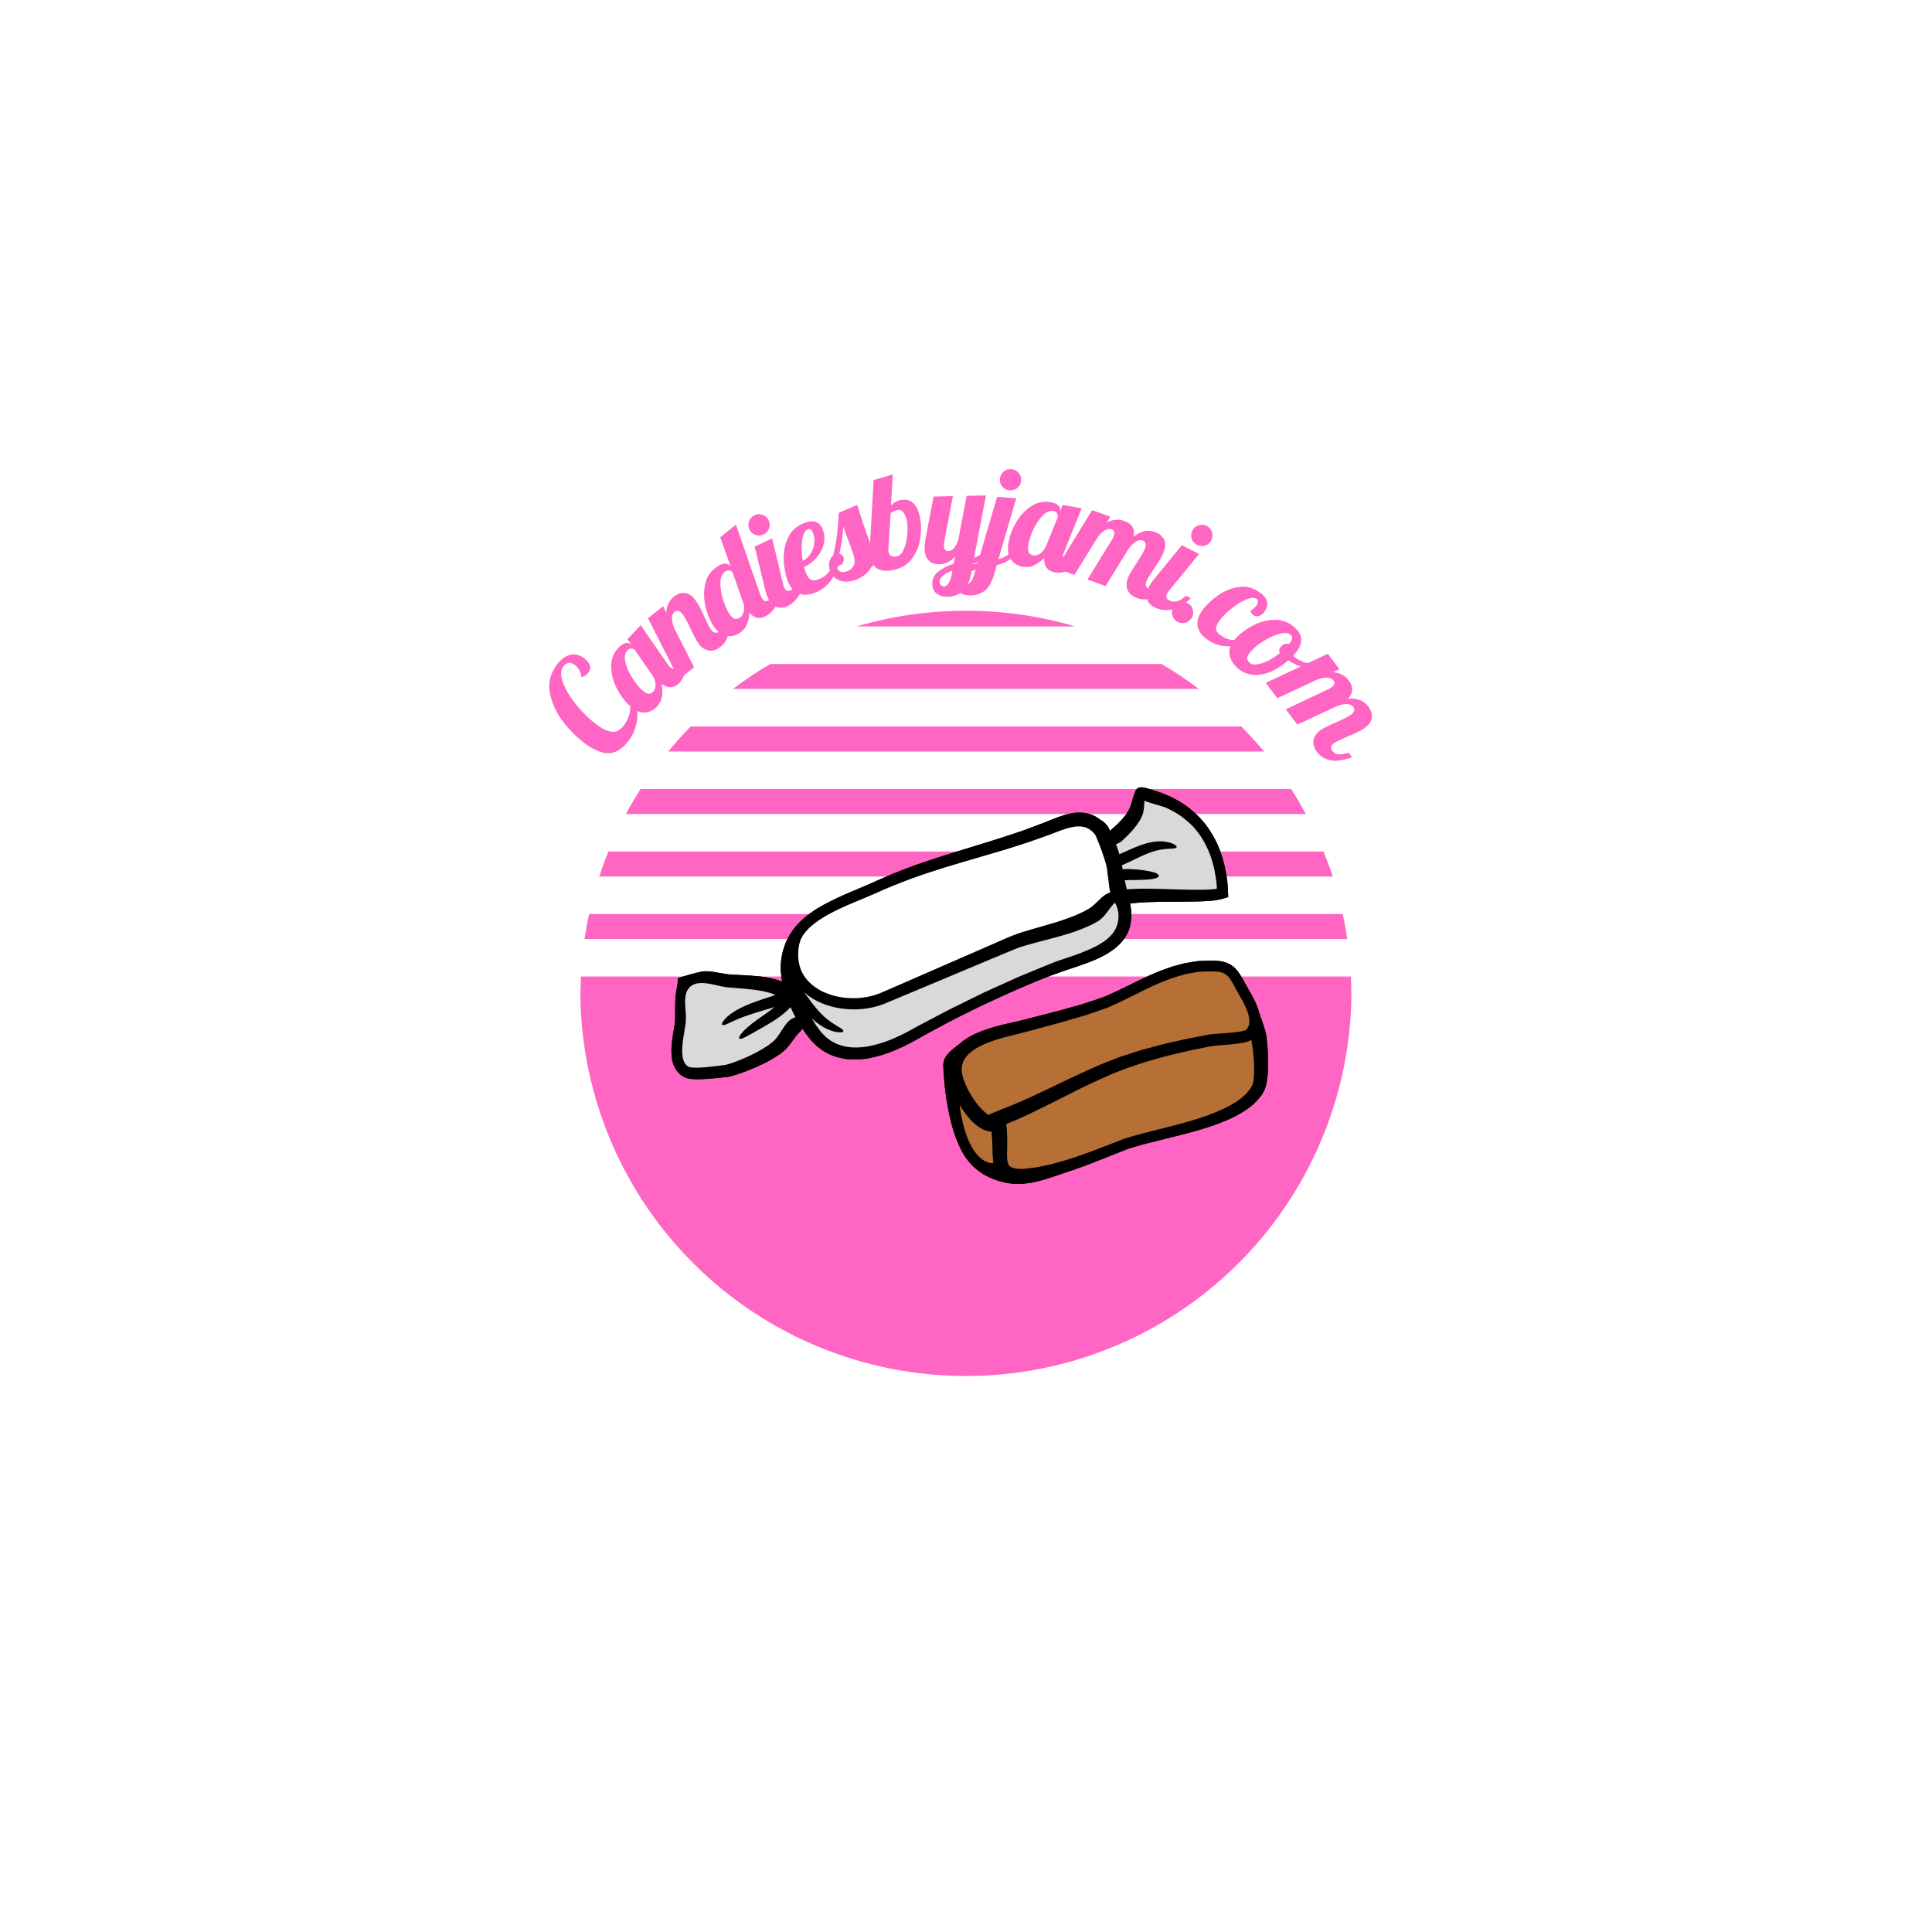 <?xml version="1.0" encoding="UTF-8"?>
<svg width="375pt" height="375pt" version="1.2" viewBox="0 0 375 375" xmlns="http://www.w3.org/2000/svg" xmlns:xlink="http://www.w3.org/1999/xlink">
 <defs>
  <symbol id="glyph0-1" overflow="visible">
   <path d="m3.922-4.797c-1.137 1.594-2.371 2.481-3.703 2.656-1.332 0.18-2.93-0.398-4.797-1.734-1.477-1.051-2.894-2.43-4.25-4.141-1.363-1.719-2.258-3.566-2.688-5.547-0.438-1.977-0.047-3.82 1.172-5.531 0.75-1.062 1.59-1.75 2.516-2.062 0.93-0.312 1.875-0.129 2.844 0.547 0.605 0.438 0.996 0.898 1.172 1.375 0.168 0.48 0.07 0.977-0.297 1.484-0.352 0.512-0.82 0.789-1.406 0.828 0.062-0.352-0.023-0.758-0.266-1.219-0.25-0.469-0.582-0.848-1-1.141-0.375-0.27-0.754-0.391-1.141-0.359-0.383 0.031-0.738 0.273-1.062 0.719-0.531 0.75-0.523 1.828 0.016 3.234 0.543 1.406 1.445 2.871 2.703 4.391 1.262 1.523 2.609 2.793 4.047 3.812 1.074 0.773 2.023 1.18 2.844 1.219 0.832 0.031 1.594-0.438 2.281-1.406 0.594-0.832 0.953-1.727 1.078-2.688 0.133-0.969 0.039-1.953-0.281-2.953l0.562-0.328c0.645 0.98 1.02 2.027 1.125 3.141 0.102 1.117 0.008 2.172-0.281 3.172-0.293 0.992-0.688 1.836-1.188 2.531z"/>
  </symbol>
  <symbol id="glyph1-1" overflow="visible">
   <path d="m2.25-2.156c-0.68 0.719-1.484 1.09-2.422 1.109-0.945 0.012-1.941-0.477-2.984-1.469-0.938-0.883-1.738-2-2.406-3.344-0.676-1.344-1.02-2.719-1.031-4.125-0.02-1.406 0.453-2.617 1.422-3.641 0.492-0.508 0.945-0.812 1.359-0.906 0.406-0.094 0.762 0 1.062 0.281l0.125 0.125-0.812-1.156 2.578-2.719 5.141 7.438c0.133 0.23 0.305 0.449 0.516 0.656 0.551 0.512 1.07 0.508 1.562-0.016 0.332-0.352 0.453-0.812 0.359-1.375-0.086-0.57-0.32-1.188-0.703-1.844l0.75-0.797c0.914 1.762 1.289 3.215 1.125 4.359-0.168 1.148-0.574 2.062-1.219 2.75-0.5 0.531-1.055 0.82-1.656 0.859-0.594 0.043-1.203-0.172-1.828-0.641 0.164 0.844 0.195 1.648 0.094 2.406-0.105 0.75-0.449 1.434-1.031 2.047zm-0.656-2.969c0.289-0.312 0.43-0.758 0.422-1.344 0-0.594-0.203-1.191-0.609-1.797l-3.422-4.938c-0.164-0.156-0.379-0.242-0.641-0.266-0.27-0.02-0.531 0.102-0.781 0.359-0.477 0.512-0.613 1.246-0.406 2.203 0.199 0.949 0.605 1.93 1.219 2.938 0.617 1.012 1.234 1.812 1.859 2.406s1.109 0.887 1.453 0.875c0.352-0.02 0.656-0.164 0.906-0.438z"/>
  </symbol>
  <symbol id="glyph2-1" overflow="visible">
   <path d="m7.391-5.781c-0.824 0.668-1.605 0.938-2.344 0.812-0.742-0.125-1.371-0.508-1.891-1.156-0.23-0.289-0.453-0.641-0.672-1.047-0.219-0.414-0.43-0.82-0.625-1.219-0.199-0.395-0.32-0.648-0.359-0.766-0.273-0.562-0.547-1.109-0.828-1.641-0.273-0.531-0.523-0.938-0.75-1.219-0.562-0.688-1.086-0.832-1.578-0.438-0.352 0.281-0.52 0.703-0.5 1.266 0.012 0.555 0.156 1.172 0.438 1.859l3.859 7.594-2.906 2.359-6.031-11.844 2.922-2.359 0.625 1.25c0.062-1.32 0.543-2.344 1.438-3.062 0.699-0.562 1.402-0.812 2.109-0.75 0.707 0.055 1.367 0.461 1.984 1.219 0.32 0.398 0.629 0.875 0.922 1.438 0.289 0.555 0.625 1.246 1 2.078 0.227 0.492 0.457 0.977 0.688 1.453 0.238 0.469 0.453 0.82 0.641 1.047 0.219 0.273 0.445 0.434 0.688 0.484 0.238 0.055 0.508-0.047 0.812-0.297 0.395-0.312 0.598-0.711 0.609-1.203 0.008-0.488-0.109-1.141-0.359-1.953l0.859-0.688c0.695 1.887 0.922 3.352 0.672 4.391-0.25 1.031-0.727 1.828-1.422 2.391z"/>
  </symbol>
  <symbol id="glyph3-1" overflow="visible">
   <path d="m2.75-1.484c-0.844 0.523-1.727 0.664-2.641 0.422-0.914-0.25-1.75-0.988-2.5-2.219-0.656-1.094-1.129-2.375-1.422-3.844-0.289-1.477-0.254-2.894 0.109-4.25 0.355-1.352 1.133-2.394 2.328-3.125 0.605-0.375 1.117-0.547 1.531-0.516 0.426 0.023 0.75 0.203 0.969 0.547l0.047 0.078-2.031-5.766 3.031-2.438 4.719 13.562c0.082 0.25 0.203 0.5 0.359 0.75 0.176 0.293 0.367 0.465 0.578 0.516 0.219 0.043 0.492-0.035 0.828-0.234 0.406-0.25 0.648-0.645 0.734-1.188 0.094-0.551 0.051-1.176-0.125-1.875l0.922-0.562c0.707 3.211 0.023 5.438-2.047 6.688-0.605 0.375-1.199 0.516-1.781 0.422-0.574-0.094-1.094-0.426-1.562-1-0.023 0.812-0.188 1.578-0.5 2.297s-0.828 1.297-1.547 1.734zm0.141-3.031c0.363-0.207 0.625-0.582 0.781-1.125 0.156-0.551 0.129-1.16-0.078-1.828l-0.062-0.109-2-5.766c-0.449-0.426-0.906-0.492-1.375-0.203-0.602 0.355-0.93 1.023-0.984 2-0.051 0.969 0.086 2.023 0.406 3.156 0.312 1.137 0.691 2.074 1.141 2.812 0.445 0.742 0.844 1.152 1.188 1.234 0.344 0.086 0.672 0.027 0.984-0.172z"/>
  </symbol>
  <symbol id="glyph4-1" overflow="visible">
   <path d="m-2.281-14.875c-0.52 0.25-1.047 0.281-1.578 0.094s-0.922-0.535-1.172-1.047c-0.25-0.52-0.281-1.047-0.094-1.578 0.188-0.539 0.543-0.938 1.062-1.188 0.512-0.25 1.039-0.273 1.578-0.078 0.543 0.188 0.938 0.543 1.188 1.062 0.25 0.512 0.277 1.031 0.078 1.562-0.195 0.531-0.551 0.922-1.062 1.172zm4.672 13.906c-0.75 0.355-1.469 0.414-2.156 0.172-0.688-0.25-1.254-0.844-1.703-1.781-0.188-0.383-0.363-0.926-0.531-1.625l-2.016-8.297 3.391-1.609 2.109 8.797c0.051 0.273 0.141 0.539 0.266 0.797 0.145 0.312 0.328 0.5 0.547 0.562s0.5 0.012 0.844-0.156c0.457-0.219 0.785-0.613 0.984-1.188 0.207-0.57 0.254-1.203 0.141-1.891l0.984-0.484c0.227 1.98 0.031 3.484-0.594 4.516-0.617 1.031-1.371 1.762-2.266 2.188z"/>
  </symbol>
  <symbol id="glyph5-1" overflow="visible">
   <path d="m3.547-1.172c-1.199 0.449-2.258 0.492-3.172 0.125-0.906-0.363-1.609-1.211-2.109-2.547-0.426-1.113-0.672-2.426-0.734-3.938-0.07-1.52 0.199-2.957 0.812-4.312 0.617-1.352 1.688-2.32 3.219-2.906 1.781-0.676 2.969-0.234 3.562 1.328 0.344 0.906 0.395 1.84 0.156 2.797-0.23 0.949-0.688 1.82-1.375 2.609-0.68 0.793-1.492 1.406-2.438 1.844 0.156 0.5 0.258 0.828 0.312 0.984 0.301 0.793 0.645 1.277 1.031 1.453 0.383 0.18 0.883 0.152 1.5-0.078 0.875-0.332 1.547-0.816 2.016-1.453 0.477-0.633 0.93-1.508 1.359-2.625l0.828-0.328c-0.656 3.688-2.312 6.039-4.969 7.047zm-2.328-6.234c0.594-0.258 1.082-0.688 1.469-1.281 0.395-0.602 0.648-1.266 0.766-1.984 0.113-0.727 0.039-1.426-0.219-2.094-0.25-0.664-0.586-0.922-1-0.766-0.586 0.219-0.965 0.949-1.141 2.188-0.168 1.242-0.125 2.555 0.125 3.938z"/>
  </symbol>
  <symbol id="glyph6-1" overflow="visible">
   <path d="m2.906-0.609c-0.805 0.211-1.527 0.234-2.172 0.078-0.637-0.164-1.148-0.457-1.547-0.875-0.395-0.426-0.664-0.906-0.812-1.438-0.145-0.551-0.145-1.062 0-1.531 0.148-0.477 0.383-0.867 0.703-1.172 0.344-1.344 0.594-2.676 0.75-4 0.156-1.32 0.27-2.738 0.344-4.25l3.562-1.531c0.656 2.125 1.422 4.414 2.297 6.859 0.352 0.98 0.594 1.699 0.719 2.156 0.102 0.375 0.156 0.699 0.156 0.969 0.664-0.664 1.156-1.25 1.469-1.75l1.062-0.281c-0.75 1.531-1.75 2.93-3 4.188-0.344 0.648-0.84 1.188-1.484 1.625-0.648 0.438-1.328 0.758-2.047 0.953zm-1.359-1.766c0.625-0.176 1.094-0.504 1.406-0.984 0.32-0.477 0.375-1.125 0.156-1.938-0.137-0.508-0.371-1.207-0.703-2.094-0.688-1.852-1.148-3.102-1.375-3.75-0.031 1.438-0.281 3.203-0.75 5.297 0.445 0.105 0.719 0.344 0.812 0.719 0.094 0.324 0.066 0.641-0.078 0.953-0.148 0.305-0.375 0.496-0.688 0.578-0.352 0.094-0.609 0.047-0.766-0.141 0.168 0.605 0.406 1.016 0.719 1.234s0.734 0.262 1.266 0.125z"/>
  </symbol>
  <symbol id="glyph7-1" overflow="visible">
   <path d="m3.438-0.375c-1.156 0.188-2.094 0.043-2.812-0.438-0.707-0.488-1.141-1.254-1.297-2.297-0.082-0.508-0.094-1.008-0.031-1.5l0.75-13.297 3.719-1.094-0.344 5.984c0.438-0.375 0.801-0.629 1.094-0.766 0.301-0.145 0.602-0.238 0.906-0.281 2.019-0.312 3.258 0.996 3.719 3.922 0.176 1.18 0.141 2.477-0.109 3.891-0.242 1.418-0.812 2.688-1.719 3.812-0.898 1.117-2.188 1.805-3.875 2.062zm1.047-2.703c0.539-0.082 0.988-0.492 1.344-1.234 0.363-0.738 0.602-1.617 0.719-2.641 0.125-1.02 0.117-1.984-0.016-2.891-0.117-0.695-0.328-1.266-0.641-1.703-0.305-0.445-0.672-0.633-1.109-0.562-0.262 0.043-0.543 0.125-0.844 0.25-0.305 0.125-0.5 0.277-0.594 0.453l-0.422 6.75c-0.023 0.219-0.016 0.422 0.016 0.609 0.125 0.793 0.641 1.117 1.547 0.969z"/>
  </symbol>
  <symbol id="glyph8-1" overflow="visible">
   <path d="m4.203 6.406c-0.836 0.02-1.539-0.184-2.109-0.609-0.562-0.418-0.852-1.031-0.859-1.844-0.023-0.992 0.359-1.793 1.141-2.406 0.781-0.617 1.781-1.137 3-1.562l0.281-1.406c-0.492 0.562-0.996 0.953-1.516 1.172-0.512 0.219-1.031 0.332-1.562 0.344-0.836 0.02-1.512-0.223-2.031-0.734-0.523-0.508-0.789-1.285-0.812-2.328-0.008-0.426 0.043-0.988 0.156-1.688l1.594-8.391 3.75-0.078-1.688 8.891c-0.043 0.211-0.062 0.422-0.062 0.641 0.02 0.773 0.289 1.152 0.812 1.141 0.445-0.008 0.836-0.211 1.172-0.609 0.344-0.406 0.613-0.93 0.812-1.578l1.625-8.547 3.75-0.078-2.312 12.125c0.82-0.301 1.477-0.734 1.969-1.297 0.488-0.562 0.895-1.395 1.219-2.5l1.094-0.016c-0.43 1.555-1.031 2.699-1.812 3.438-0.781 0.73-1.68 1.234-2.688 1.516l-0.344 1.891c-0.305 1.688-0.875 2.852-1.719 3.5-0.836 0.656-1.789 0.992-2.859 1.016zm-0.656-2.016c0.301-0.012 0.586-0.219 0.859-0.625 0.27-0.398 0.473-0.969 0.609-1.719l0.141-0.75c-1.688 0.656-2.523 1.406-2.5 2.25 0.008 0.227 0.094 0.426 0.25 0.594 0.156 0.176 0.367 0.258 0.641 0.25z"/>
  </symbol>
  <symbol id="glyph9-1" overflow="visible">
   <path d="m5.219-14.078c-0.574-0.039-1.047-0.273-1.422-0.703-0.367-0.426-0.527-0.926-0.484-1.5 0.051-0.57 0.285-1.047 0.703-1.422 0.426-0.375 0.926-0.539 1.5-0.5 0.562 0.043 1.035 0.281 1.422 0.719 0.383 0.438 0.551 0.945 0.5 1.516-0.043 0.574-0.281 1.043-0.719 1.406-0.438 0.367-0.938 0.527-1.5 0.484zm-8.047 20.391c-0.82-0.062-1.492-0.336-2.016-0.812-0.52-0.469-0.75-1.109-0.688-1.922 0.125-1.68 1.637-2.859 4.531-3.547l3.781-12.859 3.719 0.281-3.469 11.828c0.852-0.219 1.551-0.578 2.094-1.078 0.539-0.508 1.02-1.301 1.438-2.375l1.094 0.078c-0.586 1.5-1.305 2.578-2.156 3.234-0.844 0.656-1.773 1.078-2.781 1.266l-0.531 1.844c-0.48 1.656-1.168 2.766-2.062 3.328s-1.879 0.805-2.953 0.734zm-0.438-2.078c0.281 0.02 0.578-0.156 0.891-0.531s0.574-0.93 0.781-1.656l0.203-0.734c-1.727 0.5-2.625 1.164-2.688 2-0.02 0.227 0.043 0.43 0.188 0.609 0.137 0.188 0.344 0.289 0.625 0.312z"/>
  </symbol>
  <symbol id="glyph10-1" overflow="visible">
   <path d="m3.047 0.703c-0.98-0.18-1.734-0.656-2.266-1.438s-0.672-1.879-0.422-3.297c0.219-1.258 0.703-2.539 1.453-3.844 0.758-1.301 1.719-2.344 2.875-3.125 1.164-0.789 2.441-1.066 3.828-0.828 0.695 0.125 1.195 0.34 1.5 0.641 0.301 0.293 0.422 0.637 0.359 1.031l-0.031 0.172 0.516-1.297 3.688 0.641-3.375 8.391c-0.117 0.242-0.199 0.5-0.25 0.781-0.137 0.742 0.145 1.172 0.844 1.297 0.477 0.086 0.93-0.066 1.359-0.453 0.426-0.383 0.812-0.922 1.156-1.609l1.078 0.203c-0.961 1.742-1.965 2.852-3.016 3.344-1.055 0.488-2.043 0.656-2.969 0.5-0.719-0.125-1.262-0.43-1.625-0.906-0.367-0.48-0.523-1.109-0.469-1.891-0.625 0.605-1.281 1.07-1.969 1.406-0.68 0.332-1.434 0.426-2.266 0.281zm2.094-2.203c0.426 0.074 0.883-0.051 1.375-0.375 0.488-0.332 0.875-0.836 1.156-1.516l2.25-5.562c0.031-0.219-0.016-0.445-0.141-0.688-0.125-0.25-0.371-0.406-0.734-0.469-0.688-0.113-1.375 0.18-2.062 0.875-0.68 0.699-1.273 1.578-1.781 2.641-0.5 1.062-0.824 2.023-0.969 2.875-0.156 0.855-0.137 1.422 0.062 1.703 0.207 0.281 0.488 0.453 0.844 0.516z"/>
  </symbol>
  <symbol id="glyph11-1" overflow="visible">
   <path d="m14.844 5.469c-1-0.367-1.641-0.898-1.922-1.594-0.281-0.688-0.281-1.43 0-2.219 0.125-0.344 0.301-0.715 0.531-1.109 0.238-0.398 0.473-0.781 0.703-1.156 0.238-0.383 0.398-0.629 0.484-0.734 0.332-0.52 0.656-1.035 0.969-1.547 0.312-0.508 0.531-0.938 0.656-1.281 0.289-0.832 0.145-1.359-0.438-1.578-0.43-0.145-0.875-0.066-1.344 0.234-0.469 0.305-0.922 0.75-1.359 1.344l-4.484 7.266-3.516-1.266 4.797-7.812c0.113-0.164 0.207-0.359 0.281-0.578 0.258-0.719 0.145-1.164-0.344-1.344-0.449-0.164-0.918-0.098-1.406 0.203-0.48 0.293-0.938 0.75-1.375 1.375l-4.484 7.25-3.516-1.25 6.953-11.312 3.531 1.266-0.719 1.156c1.164-0.625 2.328-0.727 3.484-0.312 1.438 0.512 2.031 1.516 1.781 3.016 1.375-1.082 2.75-1.379 4.125-0.891 0.832 0.305 1.41 0.773 1.734 1.406 0.332 0.637 0.332 1.418 0 2.344-0.168 0.48-0.414 0.992-0.734 1.531-0.312 0.531-0.73 1.172-1.25 1.922-0.305 0.457-0.594 0.91-0.875 1.359-0.281 0.445-0.477 0.812-0.578 1.094-0.117 0.32-0.133 0.598-0.047 0.828 0.082 0.238 0.305 0.422 0.672 0.547 0.477 0.176 0.926 0.141 1.344-0.109 0.426-0.25 0.914-0.695 1.469-1.328l1.031 0.375c-1.242 1.582-2.367 2.535-3.375 2.859-1.012 0.332-1.938 0.348-2.781 0.047z"/>
  </symbol>
  <symbol id="glyph12-1" overflow="visible">
   <path d="m10.453-10.828c-0.512-0.258-0.855-0.656-1.031-1.188-0.168-0.531-0.121-1.051 0.141-1.562 0.258-0.508 0.66-0.852 1.203-1.031 0.539-0.188 1.066-0.148 1.578 0.109 0.508 0.262 0.848 0.668 1.016 1.219 0.176 0.555 0.133 1.086-0.125 1.594-0.262 0.512-0.664 0.852-1.203 1.016-0.543 0.156-1.07 0.105-1.578-0.156zm-8.234 12.141c-0.742-0.375-1.219-0.914-1.438-1.609s-0.09-1.508 0.391-2.438c0.195-0.375 0.516-0.844 0.953-1.406l5.391-6.609 3.344 1.703-5.719 7.016c-0.188 0.199-0.352 0.43-0.484 0.688-0.156 0.305-0.199 0.562-0.125 0.781 0.082 0.211 0.297 0.402 0.641 0.578 0.445 0.227 0.961 0.25 1.547 0.062 0.582-0.176 1.109-0.523 1.578-1.047l0.969 0.5c-1.418 1.375-2.731 2.129-3.938 2.266-1.199 0.133-2.234-0.027-3.109-0.484z"/>
  </symbol>
  <symbol id="glyph13-1" overflow="visible">
   <path d="m2.391 1.578c-0.492-0.305-0.805-0.73-0.938-1.281-0.125-0.539-0.039-1.055 0.266-1.547 0.289-0.488 0.707-0.805 1.25-0.953 0.551-0.145 1.07-0.066 1.562 0.234 0.488 0.293 0.801 0.719 0.938 1.281 0.133 0.555 0.055 1.07-0.234 1.562-0.305 0.488-0.73 0.801-1.281 0.938-0.555 0.133-1.074 0.055-1.562-0.234z"/>
  </symbol>
  <symbol id="glyph14-1" overflow="visible">
   <path d="m2.906 2.312c-1.031-0.75-1.641-1.605-1.828-2.562-0.18-0.957 0.148-2.016 0.984-3.172 0.707-0.957 1.68-1.879 2.922-2.766 1.238-0.883 2.586-1.438 4.047-1.656 1.469-0.227 2.852 0.133 4.156 1.078 0.844 0.617 1.305 1.242 1.391 1.875 0.082 0.625-0.078 1.219-0.484 1.781-0.355 0.492-0.734 0.793-1.141 0.906-0.398 0.105-0.762 0.039-1.094-0.203-0.23-0.176-0.414-0.438-0.547-0.781 0.508-0.332 0.898-0.688 1.172-1.062 0.188-0.258 0.285-0.504 0.297-0.734 0.02-0.227-0.062-0.414-0.25-0.562-0.43-0.301-1.102-0.258-2.016 0.125-0.918 0.375-1.871 0.961-2.859 1.75-0.98 0.781-1.758 1.562-2.328 2.344-0.5 0.688-0.727 1.242-0.672 1.656 0.062 0.414 0.359 0.816 0.891 1.203 0.75 0.551 1.52 0.848 2.312 0.891 0.801 0.051 1.785-0.047 2.953-0.297l0.719 0.531c-3.449 1.457-6.324 1.344-8.625-0.344z"/>
  </symbol>
  <symbol id="glyph15-1" overflow="visible">
   <path d="m2.703 2.672c-0.938-0.875-1.453-1.809-1.547-2.797-0.094-1 0.344-2.016 1.312-3.047 0.801-0.863 1.867-1.656 3.203-2.375 1.344-0.719 2.766-1.094 4.266-1.125 1.5-0.039 2.844 0.5 4.031 1.625 1.625 1.512 1.492 3.277-0.391 5.297l-0.031 0.031c0.031 0.039 0.094 0.109 0.188 0.203 0.426 0.395 1.016 0.734 1.766 1.016s1.488 0.473 2.219 0.578l-0.312 0.672c-0.719 0.039-1.508-0.074-2.359-0.344-0.844-0.273-1.664-0.68-2.453-1.219-1.188 1.051-2.391 1.816-3.609 2.297-1.219 0.477-2.383 0.641-3.484 0.484-1.105-0.148-2.039-0.578-2.797-1.297zm2.375-1c0.289 0.27 0.75 0.375 1.375 0.312 0.633-0.062 1.344-0.289 2.125-0.672 0.789-0.387 1.586-0.898 2.391-1.531-0.273-0.395-0.195-0.82 0.234-1.281 0.477-0.508 0.988-0.672 1.531-0.484 0.363-0.445 0.566-0.797 0.609-1.047 0.039-0.25-0.062-0.492-0.312-0.734-0.418-0.383-1.105-0.453-2.062-0.203-0.961 0.242-1.953 0.672-2.984 1.297s-1.852 1.262-2.453 1.906c-0.574 0.605-0.887 1.07-0.938 1.406-0.055 0.332 0.109 0.676 0.484 1.031z"/>
  </symbol>
  <symbol id="glyph16-1" overflow="visible">
   <path d="m9.406 12.703c-0.637-0.844-0.883-1.637-0.734-2.375 0.156-0.73 0.566-1.344 1.234-1.844 0.289-0.219 0.645-0.434 1.062-0.641 0.414-0.211 0.82-0.406 1.219-0.594 0.406-0.188 0.672-0.305 0.797-0.344 0.562-0.25 1.113-0.508 1.656-0.766 0.539-0.262 0.957-0.5 1.25-0.719 0.707-0.531 0.875-1.047 0.5-1.547-0.273-0.355-0.688-0.539-1.25-0.547-0.562-0.012-1.188 0.113-1.875 0.375l-7.734 3.609-2.25-2.969 8.297-3.906c0.195-0.086 0.383-0.199 0.562-0.344 0.613-0.457 0.766-0.895 0.453-1.312-0.293-0.375-0.727-0.566-1.297-0.578-0.562-0.02-1.199 0.105-1.906 0.375l-7.734 3.609-2.25-2.969 12.031-5.656 2.266 3-1.281 0.578c1.332 0.105 2.367 0.648 3.109 1.625 0.926 1.23 0.875 2.398-0.156 3.516 1.75-0.148 3.062 0.363 3.938 1.531 0.531 0.707 0.758 1.414 0.688 2.125-0.074 0.707-0.5 1.352-1.281 1.938-0.406 0.312-0.891 0.602-1.453 0.875-0.562 0.281-1.273 0.594-2.125 0.938-0.492 0.219-0.98 0.438-1.469 0.656-0.48 0.219-0.84 0.422-1.078 0.609-0.273 0.207-0.438 0.426-0.5 0.656-0.062 0.238 0.023 0.516 0.266 0.828 0.301 0.406 0.695 0.617 1.188 0.641 0.488 0.031 1.145-0.07 1.969-0.297l0.656 0.875c-1.906 0.645-3.375 0.828-4.406 0.547s-1.82-0.781-2.359-1.5z"/>
  </symbol>
  <clipPath id="clip1">
   <path d="m166 118.55h43v3.449h-43z"/>
  </clipPath>
  <clipPath id="clip2">
   <path d="m112.5 189h150v78.051h-150z"/>
  </clipPath>
  <clipPath id="clip3">
   <path d="m183 186h64v44h-64z"/>
  </clipPath>
  <clipPath id="clip4">
   <path d="m126.75 158.77 115.96-8.117 5.344 76.312-115.96 8.117z"/>
  </clipPath>
  <clipPath id="clip5">
   <path d="m126.75 158.77 115.96-8.117 5.344 76.312-115.96 8.117z"/>
  </clipPath>
  <clipPath id="clip6">
   <path d="m130 152h109v58h-109z"/>
  </clipPath>
  <clipPath id="clip7">
   <path d="m126.75 158.77 115.96-8.117 5.344 76.312-115.96 8.117z"/>
  </clipPath>
  <clipPath id="clip8">
   <path d="m126.75 158.77 115.96-8.117 5.344 76.312-115.96 8.117z"/>
  </clipPath>
  <clipPath id="clip9">
   <path d="m183 186h64v44h-64z"/>
  </clipPath>
  <clipPath id="clip10">
   <path d="m126.75 158.77 115.96-8.117 5.344 76.312-115.96 8.117z"/>
  </clipPath>
  <clipPath id="clip11">
   <path d="m126.75 158.77 115.96-8.117 5.344 76.312-115.96 8.117z"/>
  </clipPath>
  <clipPath id="clip12">
   <path d="m195 201h49v26h-49z"/>
  </clipPath>
  <clipPath id="clip13">
   <path d="m126.75 158.77 115.96-8.117 5.344 76.312-115.96 8.117z"/>
  </clipPath>
  <clipPath id="clip14">
   <path d="m126.75 158.77 115.96-8.117 5.344 76.312-115.96 8.117z"/>
  </clipPath>
  <clipPath id="clip15">
   <path d="m186 188h57v29h-57z"/>
  </clipPath>
  <clipPath id="clip16">
   <path d="m126.75 158.77 115.96-8.117 5.344 76.312-115.96 8.117z"/>
  </clipPath>
  <clipPath id="clip17">
   <path d="m126.75 158.77 115.96-8.117 5.344 76.312-115.96 8.117z"/>
  </clipPath>
  <clipPath id="clip18">
   <path d="m130 152h109v58h-109z"/>
  </clipPath>
  <clipPath id="clip19">
   <path d="m126.75 158.77 115.96-8.117 5.344 76.312-115.96 8.117z"/>
  </clipPath>
  <clipPath id="clip20">
   <path d="m126.75 158.77 115.96-8.117 5.344 76.312-115.96 8.117z"/>
  </clipPath>
  <clipPath id="clip21">
   <path d="m216 155h21v18h-21z"/>
  </clipPath>
  <clipPath id="clip22">
   <path d="m126.75 158.77 115.96-8.117 5.344 76.312-115.96 8.117z"/>
  </clipPath>
  <clipPath id="clip23">
   <path d="m126.75 158.77 115.96-8.117 5.344 76.312-115.96 8.117z"/>
  </clipPath>
  <clipPath id="clip24">
   <path d="m156 175h62v29h-62z"/>
  </clipPath>
  <clipPath id="clip25">
   <path d="m126.75 158.77 115.96-8.117 5.344 76.312-115.96 8.117z"/>
  </clipPath>
  <clipPath id="clip26">
   <path d="m126.75 158.77 115.96-8.117 5.344 76.312-115.96 8.117z"/>
  </clipPath>
  <clipPath id="clip27">
   <path d="m154 160h62v34h-62z"/>
  </clipPath>
  <clipPath id="clip28">
   <path d="m126.75 158.77 115.96-8.117 5.344 76.312-115.96 8.117z"/>
  </clipPath>
  <clipPath id="clip29">
   <path d="m126.75 158.77 115.96-8.117 5.344 76.312-115.96 8.117z"/>
  </clipPath>
  <clipPath id="clip30">
   <path d="m186 214h7v12h-7z"/>
  </clipPath>
  <clipPath id="clip31">
   <path d="m126.75 158.77 115.96-8.117 5.344 76.312-115.96 8.117z"/>
  </clipPath>
  <clipPath id="clip32">
   <path d="m126.75 158.77 115.96-8.117 5.344 76.312-115.96 8.117z"/>
  </clipPath>
  <clipPath id="clip33">
   <path d="m132 190h23v18h-23z"/>
  </clipPath>
  <clipPath id="clip34">
   <path d="m126.75 158.77 115.96-8.117 5.344 76.312-115.96 8.117z"/>
  </clipPath>
  <clipPath id="clip35">
   <path d="m126.75 158.77 115.96-8.117 5.344 76.312-115.96 8.117z"/>
  </clipPath>
  <clipPath id="clip36">
   <path d="m132 208h1v2h-1z"/>
  </clipPath>
  <clipPath id="clip37">
   <path d="m126.75 158.77 115.96-8.117 5.344 76.312-115.96 8.117z"/>
  </clipPath>
  <clipPath id="clip38">
   <path d="m126.75 158.77 115.96-8.117 5.344 76.312-115.96 8.117z"/>
  </clipPath>
 </defs>
 <g fill="#fff">
  <rect width="375" height="375"/>
  <rect width="375" height="375"/>
  <rect width="375" height="375"/>
 </g>
 <g clip-path="url(#clip1)">
  <path d="m187.48 118.55c-7.223-0.004-14.293 1.012-21.223 3.043h42.453c-6.93-2.035-14.008-3.047-21.23-3.043z" fill="#ff65c3"/>
 </g>
 <g fill="#ff65c3">
  <path d="m225.45 128.88h-75.945c-2.512 1.469-4.926 3.082-7.242 4.844h90.434c-2.32-1.762-4.734-3.375-7.246-4.844z"/>
  <path d="m240.95 141.01h-106.88c-1.539 1.547-2.992 3.164-4.359 4.859h115.66c-1.438-1.688-2.938-3.309-4.422-4.859z"/>
  <path d="m250.62 153.14h-126.27c-1.008 1.578-1.965 3.195-2.871 4.859h131.98c-0.934-1.699-1.84-3.285-2.836-4.859z"/>
  <path d="m256.87 165.28h-138.77c-0.652 1.598-1.258 3.207-1.773 4.856h142.39c-0.594-1.648-1.148-3.258-1.84-4.856z"/>
  <path d="m260.61 177.41h-146.26c-0.352 1.551-0.641 3.223-0.895 4.859h148.04c-0.242-1.637-0.531-3.309-0.883-4.859z"/>
 </g>
 <g clip-path="url(#clip2)">
  <path d="m262.21 189.54h-149.46c0 1.258-0.102 2.519-0.102 3.777 0.016 1.211 0.062 2.422 0.137 3.633 0.074 1.211 0.18 2.422 0.312 3.625 0.133 1.207 0.297 2.41 0.488 3.606 0.191 1.199 0.414 2.391 0.664 3.578s0.531 2.367 0.84 3.539c0.305 1.176 0.645 2.34 1.008 3.496 0.363 1.16 0.758 2.305 1.18 3.445 0.418 1.137 0.867 2.266 1.344 3.379 0.477 1.117 0.977 2.223 1.508 3.312 0.527 1.094 1.086 2.172 1.668 3.234 0.582 1.066 1.188 2.117 1.82 3.152 0.637 1.035 1.293 2.051 1.977 3.055s1.391 1.988 2.121 2.957 1.484 1.922 2.262 2.852c0.777 0.934 1.578 1.848 2.398 2.738 0.824 0.895 1.664 1.766 2.531 2.617 0.863 0.855 1.746 1.684 2.652 2.492 0.906 0.812 1.828 1.598 2.773 2.363 0.941 0.762 1.902 1.504 2.883 2.223 0.98 0.715 1.977 1.41 2.988 2.078 1.016 0.668 2.043 1.312 3.086 1.934 1.047 0.617 2.106 1.211 3.18 1.777 1.074 0.57 2.16 1.109 3.258 1.625 1.102 0.516 2.215 1 3.336 1.461 1.125 0.461 2.258 0.895 3.402 1.301s2.301 0.781 3.465 1.133c1.16 0.348 2.332 0.668 3.512 0.961 1.18 0.293 2.363 0.555 3.555 0.793 1.191 0.234 2.391 0.438 3.59 0.613 1.203 0.18 2.406 0.324 3.617 0.445 1.207 0.117 2.418 0.203 3.633 0.262 1.211 0.062 2.426 0.09 3.641 0.09 1.215 0 2.43-0.027 3.641-0.09 1.215-0.059 2.426-0.145 3.633-0.262 1.211-0.121 2.418-0.266 3.617-0.445 1.203-0.176 2.398-0.379 3.59-0.613 1.191-0.238 2.379-0.5 3.555-0.793 1.18-0.293 2.352-0.613 3.516-0.961 1.164-0.352 2.316-0.727 3.461-1.133 1.145-0.406 2.277-0.84 3.402-1.301 1.125-0.461 2.234-0.945 3.336-1.461 1.102-0.516 2.188-1.055 3.262-1.625 1.07-0.566 2.129-1.16 3.176-1.777 1.043-0.621 2.074-1.266 3.086-1.934 1.012-0.668 2.008-1.363 2.988-2.078 0.98-0.719 1.941-1.461 2.883-2.223 0.945-0.766 1.871-1.551 2.773-2.363 0.906-0.809 1.789-1.637 2.656-2.492 0.863-0.852 1.707-1.723 2.527-2.617 0.824-0.891 1.621-1.805 2.398-2.738 0.777-0.93 1.531-1.883 2.262-2.852 0.734-0.969 1.441-1.953 2.121-2.957 0.684-1.004 1.344-2.019 1.977-3.055 0.633-1.035 1.242-2.086 1.824-3.152 0.582-1.062 1.137-2.141 1.664-3.234 0.531-1.09 1.035-2.195 1.508-3.312 0.477-1.113 0.926-2.242 1.348-3.379 0.418-1.141 0.812-2.285 1.176-3.445 0.367-1.156 0.703-2.32 1.012-3.496 0.309-1.172 0.586-2.352 0.836-3.539s0.473-2.379 0.664-3.578c0.191-1.195 0.355-2.398 0.488-3.606 0.137-1.203 0.238-2.414 0.316-3.625 0.074-1.211 0.117-2.422 0.133-3.633 0-1.285-0.035-2.531-0.098-3.777z" fill="#ff65c3"/>
 </g>
 <g fill="#ff65c3">
  <use x="118.296" y="148.311" xlink:href="#glyph0-1"/>
  <use x="125.221" y="139.349" xlink:href="#glyph1-1"/>
  <use x="132.573" y="131.238" xlink:href="#glyph2-1"/>
  <use x="140.666" y="124.432" xlink:href="#glyph3-1"/>
  <use x="150.498" y="118.604" xlink:href="#glyph4-1"/>
  <use x="154.593" y="116.247" xlink:href="#glyph5-1"/>
  <use x="162.638" y="113.33" xlink:href="#glyph6-1"/>
  <use x="169.52" y="111.089" xlink:href="#glyph7-1"/>
  <use x="179.718" y="109.428" xlink:href="#glyph8-1"/>
  <use x="190.761" y="109.261" xlink:href="#glyph9-1"/>
  <use x="195.403" y="109.296" xlink:href="#glyph10-1"/>
  <use x="205.954" y="110.662" xlink:href="#glyph11-1"/>
  <use x="221.871" y="116.572" xlink:href="#glyph12-1"/>
  <use x="226.072" y="119.07" xlink:href="#glyph13-1"/>
  <use x="231.376" y="121.788" xlink:href="#glyph14-1"/>
  <use x="237.472" y="126.977" xlink:href="#glyph15-1"/>
  <use x="246.279" y="133.333" xlink:href="#glyph16-1"/>
 </g>
 <g>
  <g clip-path="url(#clip3)">
   <g clip-path="url(#clip4)">
    <g clip-path="url(#clip5)">
     <path d="m245.78 200.99c-0.246-1.508-1.008-3.117-1.426-4.606-0.234-0.852-0.598-1.711-1.051-2.582-0.434-0.875-0.996-1.746-1.457-2.617-0.492-0.902-0.992-1.922-1.809-2.914-0.418-0.488-0.98-0.965-1.633-1.262-0.641-0.301-1.312-0.426-1.934-0.484-1.285-0.117-2.422-0.051-3.609 0.012-0.297 0-0.594 0.043-0.891 0.098l-0.883 0.148c-0.586 0.109-1.184 0.164-1.742 0.34-0.562 0.156-1.125 0.309-1.688 0.457-0.555 0.164-1.086 0.383-1.621 0.566-1.098 0.363-2.102 0.859-3.137 1.285-2.008 0.926-3.941 1.91-5.824 2.805-0.941 0.473-1.875 0.852-2.793 1.27-0.949 0.348-1.91 0.645-2.84 0.961-0.477 0.152-0.934 0.316-1.402 0.461-0.477 0.133-0.953 0.27-1.426 0.398-0.938 0.27-1.859 0.527-2.769 0.781-1.855 0.477-3.648 0.934-5.379 1.383-0.867 0.219-1.723 0.441-2.562 0.66-0.844 0.191-1.672 0.367-2.481 0.559-1.652 0.383-3.258 0.809-4.766 1.387-1.504 0.566-2.945 1.281-4.168 2.328-1.34 1.145-3.477 2.297-3.394 4.434 0 0 0.02 0.367 0.047 1.086 0.047 0.715 0.113 1.777 0.266 3.164 0.156 1.395 0.398 3.109 0.824 5.137 0.453 2.019 1.035 4.367 2.305 6.91 1.902 3.746 5.086 5.758 9.039 6.473 4.152 0.758 8.332-1.105 12.246-2.379 2.109-0.695 4.324-1.566 6.688-2.5 1.172-0.469 2.379-0.953 3.633-1.449 1.191-0.477 2.492-0.836 3.863-1.211 5.504-1.41 10.531-2.469 14.738-4.098 2.102-0.797 4.012-1.742 5.633-2.93 0.809-0.594 1.527-1.273 2.125-2.035 0.156-0.188 0.305-0.379 0.426-0.574 0.125-0.219 0.25-0.355 0.379-0.637 0.262-0.52 0.371-0.965 0.477-1.391 0.352-1.68 0.352-3.016 0.363-4.188-0.008-1.164-0.055-2.133-0.125-2.906-0.121-1.555-0.242-2.34-0.242-2.34"/>
    </g>
   </g>
  </g>
  <g clip-path="url(#clip6)">
   <g clip-path="url(#clip7)">
    <g clip-path="url(#clip8)">
     <path d="m132.09 208.59c0.133 0.105 0.227 0.199 0.359 0.277 0.137 0.09 0.25 0.145 0.34 0.188 0.18 0.105 0.227 0.094 0.172 0.09 0.227 0.094 0.426 0.152 0.609 0.184 0.344 0.07 0.652 0.098 0.957 0.129 0.59 0.031 1.148 0.027 1.684 0.012 1.062-0.035 2.047-0.137 2.984-0.23 0.465-0.047 0.91-0.09 1.348-0.137l0.316-0.031 0.152-0.008c0.098-0.016 0.215-0.008 0.293-0.039 0.242-0.055 0.484-0.125 0.719-0.184 0.445-0.113 0.855-0.25 1.258-0.379 0.406-0.125 0.785-0.258 1.16-0.402 2.984-1.105 5.246-2.277 6.957-3.488 0.414-0.273 0.867-0.672 1.195-1.012 0.332-0.359 0.613-0.695 0.832-0.992 0.41-0.551 0.742-1.012 1.008-1.359 0.238-0.316 0.406-0.5 0.52-0.625 0.109-0.109 0.164-0.156 0.164-0.156 0.32-0.32 0.492-0.527 0.637-0.766 0.16 0.238 0.316 0.48 0.484 0.723 0.32 0.449 0.719 0.938 1.086 1.422 0.387 0.469 0.902 0.898 1.363 1.359 0.262 0.207 0.543 0.395 0.816 0.598 0.293 0.188 0.551 0.41 0.875 0.547 1.211 0.695 2.625 1.082 4.078 1.281 1.453 0.117 2.945 0.051 4.418-0.234 1.465-0.305 2.934-0.73 4.359-1.316 1.434-0.578 2.856-1.25 4.254-2.027 1.371-0.801 2.754-1.539 4.18-2.297 1.422-0.758 2.852-1.551 4.344-2.293 1.488-0.738 3.004-1.488 4.531-2.242 6.188-2.898 12.141-5.555 17.785-7.34 1.434-0.469 2.836-0.961 4.188-1.535 1.352-0.566 2.648-1.27 3.816-2.168 1.152-0.902 2.164-2.074 2.719-3.449 0.523-1.387 0.617-2.801 0.492-4.07-0.047-0.434-0.121-0.832-0.211-1.238 1.043-0.145 2.375-0.246 4.012-0.297 2.406-0.105 5.422-0.039 9.09-0.113 0.918-0.031 1.883-0.059 2.91-0.168l0.391-0.043c0.145-0.02 0.223-0.031 0.48-0.074 0.449-0.062 0.863-0.18 1.281-0.297l0.637-0.191 0.156-0.043c0.047-0.027 0.133-0.008 0.109-0.086l-0.016-0.336c-0.023-0.453-0.051-0.902-0.07-1.367l-0.035-0.621-0.035-0.414c-0.027-0.273-0.074-0.551-0.109-0.832-0.09-0.551-0.152-1.121-0.289-1.691-0.23-1.152-0.535-2.328-0.977-3.504-0.551-1.617-1.359-3.074-2.227-4.383-0.23-0.32-0.465-0.637-0.688-0.949-0.227-0.309-0.492-0.582-0.738-0.863-0.465-0.586-1.027-1.051-1.535-1.531-2.102-1.863-4.301-2.938-6.055-3.59-0.438-0.203-0.859-0.305-1.242-0.434-0.195-0.066-0.379-0.125-0.559-0.188-3.469-1.117-3.238-0.617-4.215 2.57-0.043 0.16-0.094 0.312-0.133 0.465-0.227 0.598-0.539 1.125-0.832 1.574-0.637 0.879-1.23 1.477-1.656 1.895-0.434 0.422-0.707 0.664-0.871 0.805-0.168 0.145-0.215 0.184-0.215 0.184-0.156 0.141-0.293 0.281-0.406 0.414-0.168-0.324-0.328-0.617-0.48-0.863-0.305-0.418-0.609-0.723-0.879-0.938-0.16-0.129-0.309-0.207-0.453-0.273-0.352-0.289-0.746-0.547-1.191-0.789-0.688-0.355-1.469-0.566-2.273-0.66-1.613-0.145-3.172 0.262-4.613 0.781-1.473 0.531-2.844 1.148-4.363 1.691-0.758 0.277-1.535 0.574-2.324 0.867-0.789 0.289-1.617 0.551-2.453 0.832-1.672 0.57-3.43 1.117-5.254 1.68-3.644 1.141-7.578 2.273-11.664 3.684-1.031 0.332-2.062 0.691-3.102 1.098-1.039 0.406-2.09 0.777-3.141 1.215-1.043 0.453-2.098 0.914-3.16 1.371-0.512 0.234-1.031 0.465-1.562 0.699-0.527 0.223-1.055 0.449-1.586 0.676-2.144 0.902-4.363 1.824-6.543 2.973-1.094 0.578-2.184 1.195-3.215 1.965-3.676 2.625-5.606 6.141-5.715 10.523 0.012 0.188 0.023 0.477 0.043 0.855 0.035 0.484 0.117 1.137 0.266 1.891-0.758-0.305-1.754-0.609-3.016-0.828-1.773-0.324-4.062-0.414-6.797-0.547-1.871-0.074-3.852-0.836-5.703-0.613-0.543 0.07-4.719 1.18-4.723 1.355-0.008 1.16-0.371 2.332-0.465 3.504-0.082 0.996-0.078 2.211-0.078 3.539-0.008 0.32-0.012 0.652-0.02 0.984 0 0.188-0.004 0.301-0.016 0.449-0.027 0.16-0.055 0.328-0.074 0.496-0.121 0.727-0.242 1.484-0.359 2.246-0.172 1.172-0.316 2.359-0.242 3.516 0.062 1.141 0.379 2.273 0.934 3.059 0.281 0.375 0.555 0.691 0.816 0.883"/>
    </g>
   </g>
  </g>
  <g clip-path="url(#clip9)">
   <g clip-path="url(#clip10)">
    <g clip-path="url(#clip11)">
     <path d="m192.63 222.62c-0.016-0.738-0.039-1.273-0.07-1.621-0.031-0.336-0.051-0.508-0.051-0.508-0.023-0.312-0.023-0.574-0.02-0.816-0.348-0.023-0.727-0.09-1.113-0.223-0.785-0.266-1.594-0.766-2.356-1.469 0 0-0.426-0.363-1.062-1.129-0.477-0.57-1.074-1.359-1.703-2.394 0.086 0.656 0.176 1.324 0.312 2.023 0.352 1.836 0.867 3.852 1.82 5.711 0.48 0.922 1.043 1.754 1.703 2.383 0.66 0.629 1.398 1.027 2.141 1.164 0.133 0.027 0.184 0.027 0.254 0.023 0.074 0.004 0.141-0.008 0.203-0.023 0.027-0.004 0.062-0.004 0.086-0.023v-0.102l-0.008-0.188 0.004-0.172c-0.145-1.133-0.113-1.969-0.141-2.637zm50.805-15.406c-0.02-1.203-0.117-2.254-0.211-3.113-0.129-1.066-0.254-1.828-0.332-2.246-0.016 0.008-0.027 0.023-0.043 0.031-0.203 0.102-0.391 0.195-0.531 0.234-0.316 0.109-0.594 0.168-0.879 0.234-0.551 0.102-1.086 0.184-1.602 0.246-1.043 0.129-2.055 0.207-3.035 0.277-0.492 0.043-0.973 0.086-1.418 0.137-0.254 0.027-0.383 0.051-0.641 0.105l-0.699 0.141c-0.93 0.191-1.844 0.379-2.746 0.559-1.785 0.391-3.496 0.809-5.152 1.215-1.617 0.477-3.215 0.863-4.688 1.367-2.977 0.957-5.637 2-8.016 3.109-2.391 1.074-4.512 2.16-6.414 3.109-3.789 1.938-6.719 3.363-8.703 4.262-0.973 0.473-1.754 0.754-2.258 0.977-0.508 0.211-0.762 0.324-0.762 0.324 0.023 0.098 0.043 0.207 0.059 0.324 0.125 1.547 0.18 3.082 0.121 4.633-0.012 0.445-0.027 0.918-0.012 1.395 0.012 0.477 0.07 0.969 0.195 1.305 0.133 0.348 0.273 0.531 0.672 0.723 0.391 0.199 1.039 0.293 1.73 0.305 0.359 0.008 0.715-0.004 1.109-0.047 0.395-0.043 0.797-0.094 1.207-0.156 0.82-0.07 1.684-0.273 2.57-0.453 0.895-0.156 1.805-0.453 2.742-0.688 0.941-0.27 1.902-0.574 2.891-0.887 1.961-0.672 4.012-1.426 6.129-2.262 1.062-0.418 2.148-0.832 3.254-1.262 1.168-0.41 2.324-0.73 3.5-1.047 4.703-1.207 9.172-2.211 13.035-3.625 1.922-0.699 3.703-1.5 5.188-2.438 1.48-0.934 2.648-2.016 3.277-3.191 0.234-0.391 0.34-1.078 0.402-1.715 0.066-0.633 0.062-1.281 0.059-1.883zm2.59-3.891c0.07 0.773 0.117 1.742 0.125 2.906-0.012 1.172-0.012 2.508-0.363 4.188-0.105 0.426-0.215 0.871-0.477 1.391-0.129 0.281-0.254 0.418-0.379 0.637-0.121 0.195-0.27 0.387-0.426 0.574-0.598 0.762-1.316 1.441-2.125 2.035-1.621 1.188-3.531 2.133-5.633 2.93-4.207 1.629-9.234 2.688-14.738 4.098-1.371 0.371-2.672 0.734-3.863 1.211-1.254 0.496-2.461 0.98-3.633 1.449-2.363 0.934-4.578 1.805-6.688 2.5-3.914 1.273-8.094 3.137-12.246 2.379-3.953-0.715-7.137-2.727-9.039-6.473-1.27-2.543-1.852-4.891-2.305-6.91-0.426-2.027-0.668-3.742-0.824-5.137-0.152-1.387-0.219-2.449-0.262-3.164-0.031-0.719-0.051-1.086-0.051-1.086-0.082-2.137 2.055-3.289 3.394-4.434 1.223-1.047 2.664-1.762 4.168-2.328 1.508-0.578 3.113-1.004 4.766-1.387 0.809-0.191 1.637-0.367 2.481-0.559 0.84-0.219 1.695-0.441 2.562-0.66 1.73-0.449 3.523-0.906 5.379-1.383 0.91-0.254 1.832-0.512 2.769-0.781 0.473-0.129 0.949-0.266 1.426-0.398 0.469-0.145 0.926-0.309 1.402-0.461 0.93-0.316 1.891-0.613 2.84-0.961 0.918-0.418 1.852-0.797 2.793-1.27 1.883-0.895 3.816-1.879 5.824-2.805 1.035-0.426 2.039-0.922 3.137-1.285 0.535-0.184 1.066-0.402 1.621-0.566 0.562-0.148 1.125-0.301 1.688-0.457 0.559-0.176 1.156-0.23 1.742-0.34l0.883-0.148c0.297-0.055 0.594-0.098 0.891-0.098 1.188-0.062 2.324-0.129 3.609-0.012 0.621 0.059 1.293 0.184 1.934 0.484 0.652 0.297 1.215 0.773 1.633 1.262 0.816 0.992 1.316 2.012 1.809 2.914 0.461 0.871 1.023 1.742 1.457 2.617 0.453 0.871 0.816 1.73 1.051 2.582 0.418 1.488 1.18 3.098 1.426 4.606 0 0 0.121 0.785 0.242 2.34zm-4.414-3.305c0.035-0.004 0.078-0.02 0.113-0.035 0.043-0.004 0.055-0.027 0.098-0.051 0.031-0.062 0.211-0.211 0.293-0.355 0.227-0.301 0.379-0.73 0.395-1.336 0.035-1.242-0.754-3.082-1.941-5.066-0.641-1.07-1.145-2.227-1.801-3.156-0.66-0.938-1.285-1.316-2.508-1.426-1.191-0.105-2.602-0.035-3.84 0.07-0.621 0.113-1.234 0.211-1.84 0.312-0.613 0.117-1.219 0.324-1.816 0.477-2.387 0.711-4.633 1.695-6.789 2.769-2.18 1.059-4.242 2.152-6.406 3.098-0.527 0.258-1.074 0.445-1.613 0.621-0.535 0.188-1.066 0.367-1.594 0.555-0.531 0.172-1.051 0.355-1.57 0.527-0.52 0.152-1.031 0.305-1.531 0.457-2.039 0.621-3.988 1.148-5.859 1.652-1.871 0.508-3.637 1.008-5.371 1.445-1.75 0.414-3.328 0.793-4.785 1.266-1.449 0.473-2.766 1.016-3.844 1.68-1.07 0.656-1.879 1.438-2.301 2.266l-0.16 0.305c-0.039 0.105-0.062 0.215-0.098 0.328-0.066 0.207-0.145 0.418-0.145 0.633-0.008 0.203-0.07 0.426-0.051 0.605 0.008 0.184 0.035 0.414 0.07 0.625 0.164 0.871 0.484 1.734 0.82 2.473 0.332 0.754 0.691 1.41 1.047 1.98 0.699 1.125 1.34 1.887 1.781 2.356 0.434 0.473 0.684 0.668 0.684 0.668 0.277 0.262 0.535 0.473 0.77 0.66 0.098-0.047 0.195-0.098 0.309-0.152 0.289-0.133 0.609-0.266 0.961-0.406 0.34-0.16 0.723-0.328 1.129-0.488 0 0 0.766-0.273 2.438-0.941 0.828-0.367 1.887-0.824 3.184-1.395 1.293-0.613 2.832-1.316 4.641-2.188 1.801-0.871 3.879-1.879 6.285-2.969 0.602-0.27 1.227-0.543 1.867-0.828 0.641-0.289 1.301-0.578 2.004-0.836 0.695-0.273 1.406-0.555 2.148-0.848 0.73-0.297 1.508-0.504 2.301-0.777 0.789-0.25 1.598-0.516 2.434-0.789 0.84-0.223 1.699-0.453 2.586-0.688 1.762-0.512 3.633-0.887 5.582-1.336 0.977-0.227 1.98-0.398 3.004-0.602 0.512-0.102 1.027-0.199 1.551-0.301 0.23-0.047 0.609-0.109 0.883-0.137 0.289-0.035 0.562-0.055 0.836-0.074 1.094-0.086 2.188-0.152 3.277-0.262 0.539-0.055 1.09-0.125 1.598-0.215 0.25-0.047 0.516-0.105 0.699-0.168 0.094-0.02 0.141-0.035 0.176-0.047-0.02 0.016-0.066 0.027-0.098 0.043"/>
    </g>
   </g>
  </g>
  <g clip-path="url(#clip12)">
   <g clip-path="url(#clip13)">
    <g clip-path="url(#clip14)">
     <path d="m243.22 204.11c0.094 0.859 0.191 1.91 0.211 3.113 0.004 0.602 0.008 1.25-0.059 1.883-0.062 0.637-0.168 1.324-0.402 1.715-0.629 1.176-1.797 2.258-3.277 3.191-1.484 0.938-3.266 1.738-5.188 2.438-3.863 1.414-8.332 2.418-13.035 3.625-1.176 0.316-2.332 0.637-3.5 1.047-1.105 0.43-2.191 0.844-3.254 1.262-2.117 0.836-4.168 1.59-6.129 2.262-0.988 0.312-1.949 0.617-2.891 0.887-0.938 0.234-1.848 0.531-2.742 0.688-0.887 0.18-1.75 0.383-2.57 0.453-0.41 0.062-0.812 0.113-1.207 0.156-0.395 0.043-0.75 0.055-1.109 0.047-0.691-0.012-1.34-0.105-1.73-0.305-0.398-0.191-0.539-0.375-0.672-0.723-0.125-0.336-0.184-0.828-0.195-1.305-0.016-0.477 0-0.949 0.012-1.395 0.059-1.551 0.004-3.086-0.121-4.633-0.016-0.117-0.035-0.227-0.059-0.324 0 0 0.254-0.113 0.762-0.324 0.504-0.223 1.285-0.504 2.258-0.977 1.984-0.898 4.914-2.324 8.703-4.262 1.902-0.949 4.023-2.035 6.414-3.109 2.379-1.109 5.039-2.152 8.016-3.109 1.473-0.504 3.07-0.891 4.688-1.367 1.656-0.406 3.367-0.824 5.152-1.215 0.902-0.18 1.816-0.367 2.746-0.559l0.699-0.141c0.258-0.055 0.387-0.078 0.641-0.105 0.445-0.051 0.926-0.094 1.418-0.137 0.98-0.07 1.992-0.148 3.035-0.277 0.516-0.062 1.051-0.145 1.602-0.246 0.285-0.066 0.562-0.125 0.879-0.234 0.141-0.039 0.328-0.133 0.531-0.234 0.016-0.008 0.027-0.023 0.043-0.031 0.078 0.418 0.203 1.18 0.332 2.246" fill="#b66f34"/>
    </g>
   </g>
  </g>
  <g clip-path="url(#clip15)">
   <g clip-path="url(#clip16)">
    <g clip-path="url(#clip17)">
     <path d="m241.71 199.98c-0.035 0.012-0.082 0.027-0.176 0.047-0.184 0.062-0.449 0.121-0.699 0.168-0.508 0.09-1.059 0.16-1.598 0.215-1.09 0.109-2.184 0.176-3.277 0.262-0.273 0.02-0.547 0.039-0.836 0.074-0.273 0.027-0.652 0.09-0.883 0.137-0.523 0.102-1.039 0.199-1.551 0.301-1.023 0.203-2.027 0.375-3.004 0.602-1.949 0.449-3.82 0.824-5.582 1.336-0.887 0.234-1.746 0.465-2.586 0.688-0.836 0.273-1.645 0.539-2.434 0.789-0.793 0.273-1.57 0.48-2.301 0.777-0.742 0.293-1.453 0.574-2.148 0.848-0.703 0.258-1.363 0.547-2.004 0.836-0.641 0.285-1.266 0.559-1.867 0.828-2.406 1.09-4.484 2.098-6.285 2.969-1.809 0.871-3.348 1.574-4.641 2.188-1.297 0.57-2.356 1.027-3.184 1.395-1.672 0.668-2.438 0.941-2.438 0.941-0.406 0.16-0.789 0.328-1.129 0.488-0.352 0.141-0.672 0.273-0.961 0.406-0.113 0.055-0.211 0.105-0.309 0.152-0.234-0.188-0.492-0.398-0.77-0.66 0 0-0.25-0.195-0.684-0.668-0.441-0.469-1.082-1.23-1.781-2.356-0.355-0.57-0.715-1.227-1.047-1.98-0.336-0.738-0.656-1.602-0.82-2.473-0.035-0.211-0.062-0.441-0.07-0.625-0.02-0.18 0.043-0.402 0.051-0.605 0-0.215 0.078-0.426 0.145-0.633 0.035-0.113 0.059-0.223 0.098-0.328l0.16-0.305c0.422-0.828 1.23-1.609 2.301-2.266 1.078-0.664 2.394-1.207 3.844-1.68 1.457-0.473 3.035-0.852 4.785-1.266 1.734-0.438 3.5-0.938 5.371-1.445 1.871-0.504 3.82-1.031 5.859-1.652 0.5-0.152 1.012-0.305 1.531-0.457 0.52-0.172 1.039-0.355 1.57-0.527 0.527-0.188 1.059-0.367 1.594-0.555 0.539-0.176 1.086-0.363 1.613-0.621 2.164-0.945 4.227-2.039 6.406-3.098 2.156-1.074 4.402-2.059 6.789-2.769 0.598-0.152 1.203-0.359 1.816-0.477 0.605-0.102 1.219-0.199 1.84-0.312 1.238-0.105 2.648-0.176 3.84-0.07 1.223 0.109 1.848 0.488 2.508 1.426 0.656 0.93 1.16 2.086 1.801 3.156 1.188 1.984 1.977 3.824 1.941 5.066-0.016 0.605-0.168 1.035-0.395 1.336-0.082 0.145-0.262 0.293-0.293 0.355-0.043 0.023-0.055 0.047-0.098 0.051-0.035 0.016-0.078 0.031-0.113 0.035 0.031-0.016 0.078-0.027 0.098-0.043" fill="#b66f34"/>
    </g>
   </g>
  </g>
  <g clip-path="url(#clip18)">
   <g clip-path="url(#clip19)">
    <g clip-path="url(#clip20)">
     <path d="m154.41 197.44c-0.203-0.355-0.395-0.711-0.555-1.062-0.152-0.297-0.281-0.586-0.41-0.875-1.23 1.281-2.519 2.191-3.602 2.856-1.535 0.941-2.731 1.562-3.613 2.082-0.91 0.492-1.512 0.859-1.953 1.043-0.426 0.191-0.676 0.207-0.785 0.09-0.094-0.109-0.035-0.344 0.246-0.738 0.285-0.391 0.773-0.98 1.613-1.652 0.812-0.719 1.973-1.504 3.387-2.496 0.516-0.371 1.055-0.762 1.609-1.223-1.488 0.469-2.777 0.812-3.863 1.172-1.578 0.5-2.769 0.938-3.644 1.34-0.438 0.207-0.824 0.355-1.141 0.504-0.297 0.164-0.555 0.281-0.758 0.363-0.426 0.16-0.668 0.176-0.77 0.062-0.102-0.109-0.047-0.332 0.238-0.723 0.137-0.191 0.332-0.43 0.598-0.699 0.277-0.27 0.645-0.527 1.07-0.848 0.867-0.617 2.117-1.262 3.746-1.902 1.32-0.527 2.914-1 4.691-1.609-0.633-0.277-1.539-0.578-2.758-0.797-1.648-0.324-3.805-0.441-6.594-0.691-2.219-0.199-6.027-1.98-7.609 0.379-1 1.477-0.387 3.918-0.414 5.582-0.008 0.305-0.016 0.609-0.047 0.988-0.051 0.316-0.102 0.641-0.152 0.961-0.098 0.629-0.203 1.258-0.301 1.895-0.305 1.867-0.328 3.684 0.125 4.602 0.215 0.465 0.469 0.738 0.664 0.875 0.199 0.164 0.219 0.145 0.191 0.117 0.074 0.066 0.5 0.168 0.902 0.184 0.41 0.031 0.848 0.027 1.285 0.012 0.875-0.039 1.734-0.129 2.578-0.23 0.848-0.105 1.664-0.195 2.441-0.297 0.332-0.094 0.656-0.188 0.977-0.285 0.348-0.121 0.691-0.246 1.035-0.363 2.684-1.023 4.879-2.184 6.406-3.254 0.176-0.137 0.355-0.281 0.52-0.406 0.18-0.137 0.336-0.266 0.453-0.375 0.25-0.234 0.469-0.492 0.664-0.758 0.391-0.527 0.715-1.07 1.02-1.523 0.285-0.453 0.57-0.832 0.766-1.07 0.211-0.246 0.32-0.367 0.32-0.367 0.453-0.461 0.965-0.727 1.422-0.859zm61.09-24.211c-0.211-0.719-0.262-1.938-0.609-4.316 0 0-0.008-0.094-0.035-0.273-0.02-0.16-0.059-0.406-0.129-0.719-0.199-0.695-0.391-1.32-0.578-1.859-0.301-1-0.617-1.699-0.789-2.188-0.18-0.484-0.297-0.711-0.297-0.711-0.129-0.305-0.242-0.59-0.336-0.855-0.047-0.07-0.09-0.152-0.137-0.223-0.105-0.18-0.234-0.32-0.352-0.445-0.246-0.281-0.598-0.547-0.938-0.766-0.715-0.398-1.605-0.566-2.727-0.41-1.117 0.152-2.379 0.594-3.769 1.141-1.41 0.566-2.965 1.07-4.574 1.656-1.613 0.57-3.34 1.078-5.141 1.66-3.606 1.086-7.586 2.199-11.828 3.5-4.258 1.312-8.73 2.883-13.426 5.023-2.422 1.062-4.906 1.988-7.336 3.172-1.207 0.598-2.41 1.23-3.523 1.984-1.105 0.754-2.148 1.625-2.894 2.644l-0.281 0.383-0.199 0.398-0.215 0.398-0.113 0.414-0.137 0.406-0.078 0.484c-0.066 0.328-0.086 0.648-0.109 0.969-0.102 1.277 0.105 2.504 0.543 3.606 0.922 2.207 2.941 3.769 5.152 4.574 2.219 0.844 4.617 1.02 6.832 0.762 1.105-0.141 2.168-0.406 3.156-0.785 1-0.406 2.086-0.902 3.102-1.336 8.191-3.57 15.078-6.57 20.617-8.992 1.324-0.602 2.82-1.211 4.106-1.605 1.305-0.414 2.5-0.742 3.594-1.059 2.195-0.621 3.981-1.164 5.363-1.684 0.707-0.238 1.277-0.508 1.793-0.715 0.488-0.227 0.898-0.422 1.219-0.574 0.621-0.348 0.93-0.523 0.93-0.523 1.508-0.855 2.418-2.625 4.144-3.137zm0.691 7.652c1.125-1.668 1.242-3.953 0.215-5.684-1.238 1.184-1.82 2.793-3.535 3.769 0 0-0.125 0.059-0.355 0.184-0.238 0.117-0.586 0.34-1.059 0.531-0.934 0.434-2.324 0.992-4.117 1.559-1.797 0.566-3.996 1.113-6.481 1.773-1.223 0.332-2.562 0.695-3.801 1.188-1.363 0.559-2.793 1.152-4.293 1.781-6.023 2.519-13.18 5.523-21.109 8.852-2.16 0.848-4.519 1.188-6.894 1.055-2.367-0.145-4.801-0.727-6.973-2.035-0.59-0.352-1.148-0.77-1.672-1.227 0.887 1.219 1.629 2.273 2.344 3.106 1.078 1.301 2.07 2.117 2.887 2.684 0.824 0.551 1.445 0.902 1.84 1.148 0.395 0.258 0.551 0.457 0.512 0.594-0.035 0.152-0.266 0.23-0.77 0.215-0.504-0.016-1.273-0.156-2.328-0.613-0.875-0.391-1.941-1.062-3.031-2.086 0.195 0.332 0.402 0.664 0.629 1.016 0.277 0.441 0.574 0.816 0.867 1.227 0.281 0.438 0.66 0.766 1.016 1.133l0.277 0.281 0.312 0.234c0.203 0.152 0.418 0.309 0.633 0.469 0.227 0.141 0.477 0.25 0.715 0.387l0.363 0.191c0.125 0.059 0.27 0.09 0.398 0.141 2.106 0.812 4.832 0.719 7.652-0.109 1.414-0.391 2.859-0.977 4.328-1.676 1.473-0.676 2.91-1.582 4.551-2.41 1.602-0.844 3.258-1.715 4.973-2.617 1.73-0.855 3.523-1.727 5.359-2.633 1.832-0.938 3.672-1.695 5.426-2.516 0.883-0.395 1.742-0.789 2.602-1.176 0.871-0.355 1.719-0.707 2.559-1.055 1.688-0.68 3.289-1.387 4.887-1.984 1.637-0.551 3.133-1.031 4.559-1.57 1.414-0.547 2.731-1.117 3.863-1.785 1.137-0.672 2.051-1.465 2.652-2.34zm19.684-8.332c0.145-0.027 0.383-0.027 0.305-0.227-0.012-0.285-0.031-0.566-0.051-0.848-0.195-1.816-0.562-3.66-1.215-5.453-0.891-2.426-2.242-4.59-3.906-6.137-1.641-1.574-3.465-2.602-5.062-3.266-0.227-0.086-3.793-1.039-3.809-1.242-0.109 1.648-0.055 2.57-1.039 4.086-0.773 1.188-1.461 1.887-1.941 2.406-0.492 0.508-0.809 0.805-1 0.984-0.18 0.18-0.25 0.242-0.25 0.242-0.48 0.434-0.914 0.66-1.297 0.746 0.277 0.734 0.488 1.395 0.656 1.965 1.52-0.645 2.863-1.32 4.125-1.754 1.66-0.609 3.133-0.809 4.223-0.742 1.105 0.078 1.82 0.324 2.246 0.559 0.422 0.23 0.566 0.414 0.523 0.562-0.039 0.141-0.266 0.238-0.703 0.258-0.445 0.031-1.102 0.047-2.012 0.164-0.914 0.129-2.074 0.414-3.547 1.066-1.188 0.492-2.57 1.266-4.348 2.019 0.062 0.348 0.09 0.523 0.09 0.523 0.016 0.086 0.02 0.16 0.031 0.238 0.457-0.012 0.898-0.02 1.305-0.02 0.633 0.039 1.199 0.078 1.719 0.113 1.004 0.094 1.793 0.227 2.379 0.355 1.172 0.25 1.617 0.539 1.613 0.844-0.008 0.297-0.477 0.551-1.691 0.691-0.602 0.07-1.395 0.098-2.387 0.117-0.492 0.012-1.035 0.012-1.641 0.016-0.277 0.008-0.574 0.023-0.875 0.035 0.125 0.566 0.262 1.16 0.398 1.773 1.512-0.133 3.449-0.164 5.746-0.105 2.656 0.043 5.805 0.238 9.199 0.184 0.422-0.016 0.848-0.031 1.266-0.059l0.633-0.059zm2.367-1.219 0.035 0.414 0.035 0.625c0.02 0.461 0.047 0.91 0.07 1.363l0.016 0.336c0.023 0.078-0.062 0.059-0.109 0.086l-0.156 0.043-0.637 0.191c-0.418 0.117-0.832 0.234-1.281 0.297-0.258 0.043-0.336 0.055-0.48 0.074l-0.391 0.043c-1.027 0.109-1.992 0.137-2.91 0.168-3.668 0.074-6.684 0.008-9.09 0.113-1.637 0.051-2.969 0.152-4.012 0.297 0.09 0.406 0.164 0.805 0.211 1.238 0.125 1.27 0.031 2.684-0.492 4.07-0.555 1.375-1.566 2.547-2.719 3.449-1.168 0.898-2.465 1.602-3.816 2.168-1.352 0.574-2.754 1.066-4.188 1.535-5.644 1.785-11.598 4.441-17.785 7.34-1.527 0.754-3.043 1.504-4.531 2.242-1.492 0.742-2.922 1.535-4.344 2.293-1.426 0.758-2.809 1.496-4.18 2.297-1.398 0.777-2.82 1.449-4.254 2.027-1.426 0.586-2.894 1.012-4.359 1.316-1.473 0.285-2.965 0.352-4.418 0.234-1.453-0.199-2.867-0.586-4.078-1.281-0.324-0.137-0.582-0.359-0.875-0.547-0.273-0.203-0.555-0.391-0.816-0.598-0.461-0.461-0.977-0.891-1.363-1.359-0.367-0.484-0.766-0.973-1.086-1.422-0.168-0.242-0.324-0.484-0.484-0.723-0.145 0.238-0.316 0.445-0.637 0.766 0 0-0.055 0.047-0.164 0.156-0.113 0.125-0.281 0.309-0.52 0.625-0.266 0.348-0.598 0.809-1.008 1.359-0.219 0.297-0.5 0.633-0.832 0.992-0.328 0.34-0.781 0.738-1.195 1.012-1.715 1.211-3.973 2.383-6.957 3.488-0.375 0.145-0.754 0.277-1.16 0.402-0.402 0.129-0.812 0.266-1.258 0.379-0.234 0.059-0.477 0.129-0.719 0.184-0.078 0.031-0.195 0.023-0.293 0.039l-0.152 0.008-0.316 0.031c-0.438 0.047-0.883 0.09-1.348 0.137-0.938 0.094-1.922 0.195-2.984 0.23-0.535 0.016-1.094 0.02-1.684-0.012-0.305-0.031-0.613-0.059-0.957-0.129-0.184-0.031-0.383-0.09-0.609-0.184 0.055 0.004 0.008 0.016-0.172-0.09-0.09-0.043-0.203-0.098-0.34-0.188-0.133-0.078-0.227-0.172-0.359-0.277-0.262-0.191-0.535-0.508-0.816-0.883-0.555-0.785-0.871-1.918-0.934-3.059-0.074-1.156 0.07-2.344 0.242-3.516 0.117-0.762 0.242-1.52 0.359-2.242 0.02-0.172 0.047-0.34 0.074-0.5 0.012-0.148 0.016-0.262 0.016-0.449 0.008-0.332 0.012-0.664 0.02-0.984 0-1.328-0.004-2.543 0.078-3.539 0.094-1.172 0.457-2.344 0.465-3.504 0.004-0.176 4.18-1.285 4.723-1.355 1.852-0.223 3.832 0.539 5.703 0.613 2.734 0.133 5.023 0.223 6.797 0.547 1.262 0.219 2.258 0.523 3.016 0.828-0.148-0.754-0.23-1.406-0.266-1.891-0.02-0.379-0.031-0.668-0.043-0.855 0.109-4.383 2.039-7.898 5.715-10.523 1.031-0.77 2.121-1.387 3.215-1.965 2.18-1.148 4.398-2.07 6.543-2.973 0.531-0.227 1.059-0.453 1.586-0.676 0.531-0.234 1.051-0.465 1.562-0.699 1.062-0.457 2.117-0.914 3.16-1.371 1.051-0.438 2.102-0.809 3.141-1.215 1.039-0.406 2.07-0.762 3.102-1.098 4.086-1.41 8.02-2.543 11.664-3.684 1.824-0.562 3.582-1.109 5.254-1.68 0.836-0.281 1.664-0.543 2.453-0.832 0.789-0.293 1.566-0.59 2.324-0.867 1.52-0.543 2.891-1.16 4.363-1.691 1.441-0.52 3-0.926 4.613-0.781 0.805 0.094 1.586 0.305 2.273 0.66 0.445 0.242 0.84 0.5 1.191 0.789 0.145 0.066 0.293 0.145 0.453 0.273 0.27 0.215 0.574 0.52 0.879 0.938 0.152 0.246 0.312 0.539 0.48 0.863 0.113-0.133 0.25-0.273 0.406-0.414 0 0 0.047-0.039 0.215-0.184 0.164-0.141 0.438-0.383 0.871-0.805 0.426-0.418 1.02-1.016 1.656-1.895 0.293-0.449 0.605-0.977 0.832-1.574 0.039-0.152 0.09-0.305 0.133-0.465 0.977-3.188 0.746-3.688 4.215-2.57 0.18 0.062 0.363 0.121 0.559 0.188 0.383 0.129 0.805 0.23 1.242 0.434 1.754 0.652 3.953 1.727 6.055 3.59 0.508 0.48 1.07 0.945 1.535 1.531 0.246 0.281 0.512 0.555 0.738 0.863 0.223 0.312 0.457 0.629 0.691 0.945 0.863 1.312 1.672 2.769 2.223 4.387 0.441 1.176 0.746 2.352 0.977 3.504 0.137 0.57 0.199 1.141 0.289 1.691 0.035 0.281 0.082 0.559 0.109 0.832"/>
    </g>
   </g>
  </g>
  <g clip-path="url(#clip21)">
   <g clip-path="url(#clip22)">
    <g clip-path="url(#clip23)">
     <path d="m236.18 172.32c0.078 0.199-0.16 0.199-0.305 0.227l-0.316 0.039-0.633 0.059c-0.418 0.027-0.844 0.043-1.266 0.059-3.394 0.055-6.543-0.141-9.199-0.184-2.297-0.059-4.234-0.027-5.746 0.105-0.137-0.613-0.273-1.207-0.398-1.773 0.301-0.012 0.598-0.027 0.875-0.035 0.605-0.004 1.148-0.004 1.641-0.016 0.992-0.02 1.785-0.047 2.387-0.117 1.215-0.141 1.684-0.395 1.691-0.691 0.004-0.305-0.441-0.594-1.613-0.844-0.586-0.129-1.375-0.262-2.379-0.355-0.52-0.035-1.086-0.074-1.719-0.113-0.406 0-0.848 0.008-1.305 0.02-0.012-0.078-0.016-0.152-0.031-0.238 0 0-0.027-0.176-0.09-0.523 1.777-0.754 3.16-1.527 4.348-2.019 1.473-0.652 2.633-0.938 3.547-1.066 0.91-0.117 1.566-0.133 2.012-0.164 0.438-0.02 0.664-0.117 0.703-0.258 0.043-0.148-0.102-0.332-0.523-0.562-0.426-0.234-1.141-0.48-2.246-0.559-1.09-0.066-2.562 0.133-4.223 0.742-1.262 0.434-2.606 1.109-4.125 1.754-0.168-0.57-0.379-1.23-0.656-1.965 0.383-0.086 0.816-0.312 1.297-0.746 0 0 0.07-0.062 0.25-0.242 0.191-0.18 0.508-0.477 1-0.984 0.48-0.52 1.168-1.219 1.941-2.406 0.984-1.516 0.93-2.438 1.039-4.086 0.016 0.203 3.582 1.156 3.809 1.242 1.598 0.664 3.422 1.691 5.062 3.266 1.664 1.547 3.016 3.711 3.906 6.137 0.652 1.793 1.02 3.637 1.215 5.453 0.02 0.281 0.039 0.562 0.051 0.848" fill="#d9d9d9"/>
    </g>
   </g>
  </g>
  <g clip-path="url(#clip24)">
   <g clip-path="url(#clip25)">
    <g clip-path="url(#clip26)">
     <path d="m216.4 175.2c1.027 1.73 0.91 4.016-0.215 5.684-0.602 0.875-1.516 1.668-2.652 2.34-1.133 0.668-2.449 1.238-3.863 1.785-1.426 0.539-2.922 1.02-4.559 1.57-1.598 0.598-3.199 1.305-4.887 1.984-0.84 0.348-1.688 0.699-2.559 1.055-0.859 0.387-1.719 0.781-2.602 1.176-1.754 0.82-3.594 1.578-5.426 2.516-1.836 0.906-3.629 1.777-5.359 2.633-1.715 0.902-3.371 1.773-4.973 2.617-1.641 0.828-3.078 1.734-4.551 2.41-1.469 0.699-2.914 1.285-4.328 1.676-2.82 0.828-5.547 0.922-7.652 0.109-0.129-0.051-0.273-0.082-0.398-0.141l-0.363-0.191c-0.238-0.137-0.488-0.246-0.715-0.387-0.215-0.16-0.43-0.316-0.633-0.469l-0.312-0.234-0.277-0.281c-0.355-0.367-0.734-0.695-1.016-1.133-0.293-0.41-0.59-0.785-0.867-1.227-0.227-0.352-0.434-0.684-0.629-1.016 1.09 1.023 2.156 1.695 3.031 2.086 1.055 0.457 1.824 0.598 2.328 0.613 0.504 0.016 0.734-0.062 0.77-0.215 0.039-0.137-0.117-0.336-0.512-0.594-0.395-0.246-1.016-0.598-1.84-1.148-0.816-0.566-1.809-1.383-2.887-2.684-0.715-0.832-1.457-1.887-2.344-3.106 0.523 0.457 1.082 0.875 1.672 1.227 2.172 1.309 4.606 1.891 6.973 2.035 2.375 0.133 4.734-0.207 6.894-1.055 7.93-3.328 15.086-6.332 21.109-8.852 1.5-0.629 2.93-1.223 4.293-1.781 1.238-0.492 2.578-0.855 3.801-1.188 2.484-0.66 4.684-1.207 6.481-1.773 1.793-0.566 3.184-1.125 4.117-1.559 0.473-0.191 0.82-0.414 1.059-0.531 0.23-0.125 0.355-0.184 0.355-0.184 1.715-0.977 2.297-2.586 3.535-3.769" fill="#d9d9d9"/>
    </g>
   </g>
  </g>
  <g clip-path="url(#clip27)">
   <g clip-path="url(#clip28)">
    <g clip-path="url(#clip29)">
     <path d="m214.89 168.91c0.348 2.379 0.398 3.598 0.609 4.316-1.727 0.512-2.637 2.281-4.144 3.137 0 0-0.309 0.176-0.93 0.523-0.32 0.152-0.73 0.348-1.219 0.574-0.516 0.207-1.086 0.477-1.793 0.715-1.383 0.52-3.168 1.062-5.363 1.684-1.094 0.316-2.289 0.645-3.594 1.059-1.285 0.395-2.781 1.004-4.106 1.605-5.539 2.422-12.426 5.422-20.617 8.992-1.016 0.434-2.102 0.93-3.102 1.336-0.988 0.379-2.051 0.645-3.156 0.785-2.215 0.258-4.613 0.082-6.832-0.762-2.211-0.805-4.231-2.367-5.152-4.574-0.438-1.102-0.645-2.328-0.543-3.606 0.023-0.32 0.043-0.641 0.109-0.969l0.078-0.484 0.137-0.406 0.113-0.414 0.215-0.398 0.199-0.398 0.281-0.383c0.746-1.02 1.789-1.891 2.894-2.644 1.113-0.754 2.316-1.387 3.523-1.984 2.43-1.184 4.914-2.109 7.336-3.172 4.695-2.141 9.168-3.711 13.426-5.023 4.242-1.301 8.223-2.414 11.828-3.5 1.801-0.582 3.527-1.09 5.141-1.66 1.609-0.586 3.164-1.09 4.574-1.656 1.391-0.547 2.652-0.988 3.769-1.141 1.121-0.156 2.012 0.012 2.727 0.41 0.34 0.219 0.691 0.484 0.938 0.766 0.117 0.125 0.246 0.266 0.352 0.445 0.047 0.07 0.09 0.152 0.137 0.223 0.094 0.266 0.207 0.551 0.336 0.855 0 0 0.117 0.227 0.297 0.711 0.172 0.488 0.488 1.188 0.789 2.188 0.188 0.539 0.379 1.164 0.578 1.859 0.07 0.312 0.109 0.559 0.129 0.719 0.027 0.18 0.035 0.273 0.035 0.273" fill="#fff"/>
    </g>
   </g>
  </g>
  <g clip-path="url(#clip30)">
   <g clip-path="url(#clip31)">
    <g clip-path="url(#clip32)">
     <path d="m192.56 221c0.031 0.348 0.055 0.883 0.07 1.621 0.027 0.668-0.004 1.504 0.141 2.637l-0.004 0.172 0.008 0.188v0.102c-0.023 0.02-0.059 0.02-0.086 0.023-0.062 0.016-0.129 0.027-0.203 0.023-0.07 0.004-0.121 0.004-0.254-0.023-0.742-0.137-1.48-0.535-2.141-1.164-0.66-0.629-1.223-1.461-1.703-2.383-0.953-1.859-1.469-3.875-1.82-5.711-0.137-0.699-0.227-1.367-0.312-2.023 0.629 1.035 1.227 1.824 1.703 2.394 0.637 0.766 1.062 1.129 1.062 1.129 0.762 0.703 1.57 1.203 2.356 1.469 0.387 0.133 0.766 0.199 1.113 0.223-0.004 0.242-0.004 0.504 0.02 0.816 0 0 0.02 0.172 0.051 0.508" fill="#b66f34"/>
    </g>
   </g>
  </g>
  <g clip-path="url(#clip33)">
   <g clip-path="url(#clip34)">
    <g clip-path="url(#clip35)">
     <path d="m153.85 196.38c0.16 0.352 0.352 0.707 0.555 1.062-0.457 0.133-0.969 0.398-1.422 0.859 0 0-0.109 0.121-0.32 0.367-0.195 0.238-0.48 0.617-0.766 1.07-0.305 0.453-0.629 0.996-1.02 1.523-0.195 0.266-0.414 0.523-0.664 0.758-0.117 0.109-0.273 0.238-0.453 0.375-0.164 0.125-0.344 0.27-0.52 0.406-1.527 1.07-3.723 2.231-6.406 3.254-0.344 0.117-0.688 0.242-1.035 0.363-0.32 0.098-0.645 0.191-0.977 0.285-0.777 0.102-1.594 0.191-2.441 0.297-0.844 0.102-1.703 0.191-2.578 0.23-0.438 0.016-0.875 0.02-1.285-0.012-0.402-0.016-0.828-0.117-0.902-0.184 0.027 0.027 0.008 0.047-0.191-0.117-0.195-0.137-0.449-0.41-0.664-0.875-0.453-0.918-0.43-2.734-0.125-4.602 0.098-0.637 0.203-1.266 0.301-1.895 0.051-0.32 0.102-0.645 0.152-0.961 0.031-0.379 0.039-0.684 0.047-0.988 0.027-1.664-0.586-4.106 0.414-5.582 1.582-2.359 5.391-0.578 7.609-0.379 2.789 0.25 4.945 0.367 6.594 0.691 1.219 0.219 2.125 0.52 2.758 0.797-1.777 0.609-3.371 1.082-4.691 1.609-1.629 0.641-2.879 1.285-3.746 1.902-0.426 0.32-0.793 0.578-1.07 0.848-0.266 0.27-0.461 0.508-0.598 0.699-0.285 0.391-0.34 0.613-0.238 0.723 0.102 0.113 0.344 0.098 0.77-0.062 0.203-0.082 0.461-0.199 0.758-0.363 0.316-0.148 0.703-0.297 1.141-0.504 0.875-0.402 2.066-0.84 3.644-1.34 1.086-0.359 2.375-0.703 3.863-1.172-0.555 0.461-1.094 0.852-1.609 1.223-1.414 0.992-2.574 1.777-3.387 2.496-0.84 0.672-1.328 1.262-1.613 1.652-0.281 0.395-0.34 0.629-0.246 0.738 0.109 0.117 0.359 0.102 0.785-0.09 0.441-0.184 1.043-0.551 1.953-1.043 0.883-0.52 2.078-1.141 3.613-2.082 1.082-0.664 2.371-1.574 3.602-2.856 0.129 0.289 0.258 0.578 0.41 0.875" fill="#d9d9d9"/>
    </g>
   </g>
  </g>
  <g clip-path="url(#clip36)">
   <g clip-path="url(#clip37)">
    <g clip-path="url(#clip38)">
     <path d="m132.65 209.01c-0.09-0.039-0.188-0.09-0.281-0.145 0.105 0.055 0.195 0.098 0.281 0.145"/>
    </g>
   </g>
  </g>
 </g>
</svg>
